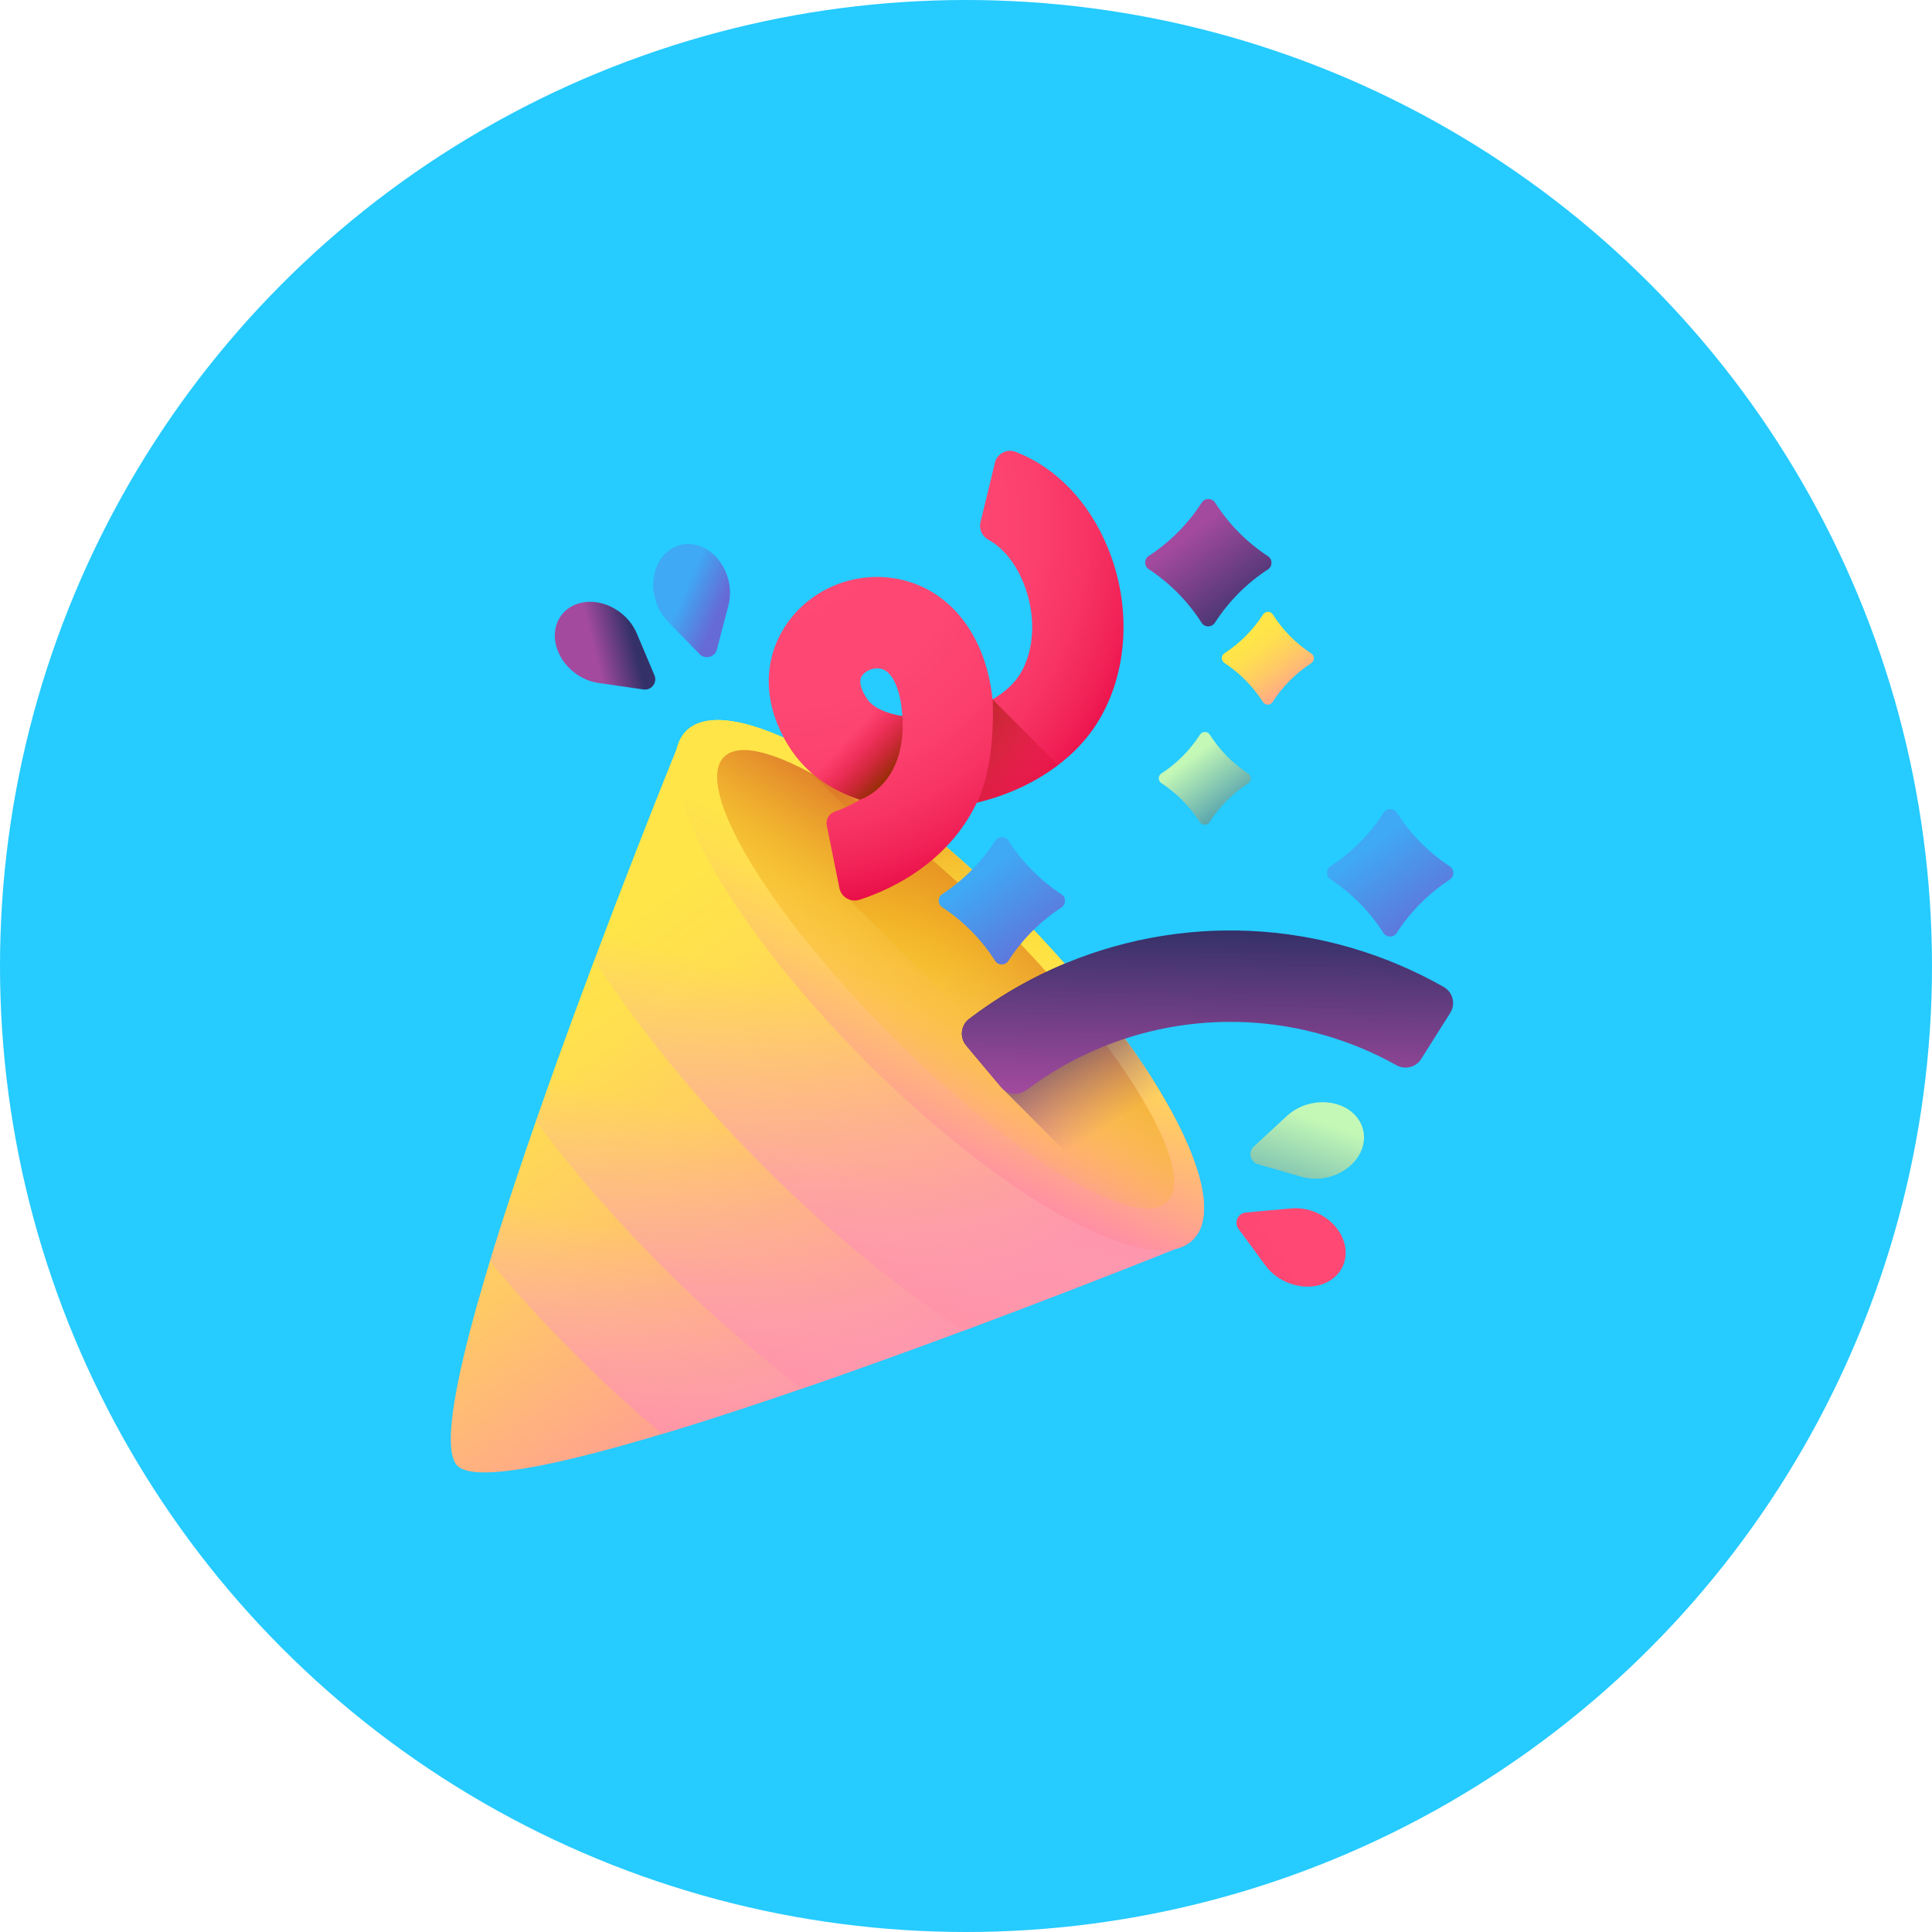<svg width="30" height="30" viewBox="0 0 30 30" fill="none" xmlns="http://www.w3.org/2000/svg">
<circle cx="15" cy="15" r="15" fill="#26CBFF"/>
<path d="M18.526 19.248C18.472 19.302 18.407 19.342 18.331 19.37L18.254 19.393C18.254 19.393 7.907 23.568 7.102 22.76C6.298 21.953 10.51 11.621 10.51 11.621L10.534 11.544C10.562 11.468 10.602 11.403 10.656 11.349C11.3 10.708 13.583 11.956 15.757 14.137C17.93 16.318 19.17 18.607 18.526 19.248Z" fill="url(#paint0_linear_114_6931)"/>
<path d="M17.882 19.541C17.338 19.757 16.247 20.184 14.96 20.663C14.172 20.956 13.311 21.267 12.456 21.561C11.708 21.818 10.966 22.062 10.281 22.267C9.811 21.872 9.343 21.443 8.885 20.983C8.427 20.524 8 20.055 7.607 19.583C7.815 18.899 8.061 18.157 8.321 17.411C8.618 16.557 8.932 15.697 9.228 14.91C9.711 13.624 10.143 12.536 10.361 11.992C11.749 12.745 13.232 13.858 14.629 15.26C16.026 16.662 17.134 18.15 17.882 19.541Z" fill="url(#paint1_linear_114_6931)"/>
<path d="M18.526 19.248C18.472 19.302 18.407 19.342 18.331 19.37L18.254 19.393C18.254 19.393 18.12 19.447 17.882 19.541C17.338 19.757 16.247 20.184 14.96 20.663C14.172 20.956 13.311 21.267 12.456 21.561C11.712 21.001 10.967 20.353 10.245 19.628C9.523 18.904 8.879 18.156 8.321 17.411C8.618 16.557 8.932 15.697 9.228 14.91C9.711 13.624 10.143 12.536 10.361 11.992C10.456 11.754 10.51 11.62 10.51 11.62L10.533 11.544C10.562 11.468 10.602 11.403 10.656 11.349C11.3 10.708 13.583 11.956 15.757 14.137C17.93 16.319 19.17 18.607 18.526 19.248Z" fill="url(#paint2_linear_114_6931)"/>
<path d="M18.526 19.248C18.472 19.302 18.407 19.342 18.331 19.37L18.254 19.393C18.254 19.393 18.12 19.447 17.882 19.541C17.338 19.757 16.247 20.184 14.96 20.663C13.912 19.973 12.838 19.098 11.812 18.068C10.785 17.038 9.915 15.961 9.228 14.91C9.711 13.624 10.143 12.536 10.361 11.992C10.456 11.754 10.51 11.62 10.51 11.62L10.534 11.544C10.562 11.468 10.602 11.403 10.656 11.349C11.3 10.708 13.583 11.956 15.757 14.137C17.93 16.318 19.17 18.607 18.526 19.248Z" fill="url(#paint3_linear_114_6931)"/>
<path d="M18.526 19.248C17.882 19.89 15.598 18.641 13.425 16.46C11.252 14.279 10.012 11.991 10.656 11.349C11.3 10.708 13.583 11.956 15.757 14.137C17.93 16.318 19.17 18.607 18.526 19.248Z" fill="url(#paint4_linear_114_6931)"/>
<path d="M18.125 18.66C17.649 19.134 15.723 17.972 13.822 16.064C11.922 14.157 10.767 12.227 11.242 11.753C11.718 11.279 13.644 12.441 15.545 14.348C17.445 16.256 18.6 18.186 18.125 18.66Z" fill="url(#paint5_linear_114_6931)"/>
<path d="M18.526 19.248C19.17 18.607 17.93 16.318 15.757 14.137C14.482 12.858 13.17 11.9 12.173 11.456C12.212 11.527 12.255 11.598 12.304 11.669C12.383 11.782 12.475 11.886 12.579 11.98L13.131 12.535C13.067 12.564 13.009 12.587 12.96 12.604C12.872 12.636 12.82 12.726 12.838 12.818L13.034 13.788C13.051 13.874 13.111 13.939 13.186 13.967L18.485 19.285C18.499 19.273 18.513 19.261 18.526 19.248Z" fill="url(#paint6_linear_114_6931)"/>
<path d="M15.003 16.234L15.545 16.882L18.07 19.416C18.262 19.41 18.418 19.356 18.526 19.248C19.088 18.688 18.213 16.869 16.532 14.964C16.009 15.183 15.51 15.469 15.049 15.821C14.919 15.92 14.898 16.108 15.003 16.234Z" fill="url(#paint7_linear_114_6931)"/>
<path d="M15.545 16.882L15.003 16.234C14.898 16.108 14.919 15.92 15.049 15.821C16.728 14.539 18.913 14.122 20.953 14.709C21.467 14.857 21.958 15.064 22.419 15.326C22.561 15.407 22.607 15.591 22.519 15.729L22.068 16.444C21.987 16.573 21.818 16.615 21.684 16.541C21.331 16.343 20.954 16.186 20.561 16.073C18.966 15.614 17.258 15.934 15.938 16.927C15.816 17.019 15.643 16.999 15.545 16.882Z" fill="url(#paint8_linear_114_6931)"/>
<path d="M10.862 10.156L10.37 9.65C10.147 9.421 10.08 9.051 10.21 8.77C10.361 8.444 10.724 8.349 11.017 8.558C11.268 8.738 11.392 9.093 11.311 9.402L11.132 10.085C11.101 10.206 10.949 10.246 10.862 10.156Z" fill="url(#paint9_linear_114_6931)"/>
<path d="M9.992 10.706L9.293 10.605C8.976 10.559 8.698 10.307 8.63 10.005C8.551 9.654 8.781 9.357 9.14 9.345C9.449 9.334 9.763 9.54 9.888 9.835L10.162 10.485C10.211 10.6 10.115 10.724 9.992 10.706Z" fill="url(#paint10_linear_114_6931)"/>
<path d="M19.347 18.828L20.05 18.764C20.369 18.735 20.698 18.916 20.834 19.194C20.992 19.517 20.838 19.859 20.492 19.954C20.193 20.036 19.84 19.909 19.65 19.651L19.232 19.082C19.158 18.982 19.222 18.839 19.347 18.828Z" fill="url(#paint11_linear_114_6931)"/>
<path d="M19.467 17.805L19.986 17.326C20.221 17.109 20.592 17.052 20.869 17.189C21.192 17.348 21.278 17.714 21.061 18C20.875 18.248 20.517 18.362 20.21 18.273L19.531 18.077C19.412 18.042 19.376 17.89 19.467 17.805Z" fill="url(#paint12_linear_114_6931)"/>
<path d="M13.345 13.972C13.208 14.016 13.062 13.93 13.034 13.788L12.839 12.818C12.82 12.726 12.872 12.636 12.96 12.604C13.063 12.568 13.206 12.509 13.353 12.418C12.907 12.271 12.544 12.015 12.304 11.669C11.851 11.015 11.816 10.279 12.209 9.699C12.598 9.125 13.317 8.845 13.999 9.002C14.743 9.174 15.267 9.826 15.398 10.745C15.404 10.784 15.409 10.822 15.413 10.86C15.595 10.753 15.743 10.621 15.836 10.473C16.07 10.099 16.092 9.54 15.892 9.05C15.766 8.739 15.57 8.501 15.349 8.382C15.251 8.328 15.198 8.218 15.225 8.109L15.449 7.186C15.483 7.045 15.633 6.964 15.769 7.016C16.395 7.256 16.91 7.789 17.206 8.515C17.578 9.427 17.514 10.466 17.038 11.225C16.663 11.826 15.969 12.274 15.167 12.464C14.987 12.841 14.718 13.171 14.364 13.442C13.987 13.732 13.596 13.891 13.345 13.972ZM13.623 10.378C13.531 10.378 13.431 10.424 13.383 10.495C13.312 10.601 13.407 10.769 13.47 10.86C13.556 10.985 13.758 11.079 14.012 11.12C14.008 11.064 14.002 11.006 13.994 10.946C13.948 10.629 13.831 10.419 13.68 10.384C13.662 10.38 13.643 10.378 13.623 10.378Z" fill="url(#paint13_radial_114_6931)"/>
<path d="M16.43 11.88L15.413 10.86C15.413 10.86 15.478 11.845 15.167 12.464C15.64 12.352 16.075 12.15 16.43 11.88Z" fill="url(#paint14_linear_114_6931)"/>
<path d="M13.47 10.86C13.424 10.794 13.36 10.685 13.358 10.591L11.937 10.588C11.94 10.948 12.062 11.32 12.304 11.669C12.544 12.015 12.907 12.271 13.353 12.418C13.353 12.418 14.081 12.197 14.012 11.12C13.758 11.079 13.556 10.985 13.47 10.86Z" fill="url(#paint15_linear_114_6931)"/>
<path d="M16.482 14.091C16.152 14.306 15.871 14.589 15.658 14.921C15.61 14.995 15.499 14.995 15.452 14.92C15.24 14.588 14.96 14.304 14.631 14.088C14.557 14.04 14.558 13.931 14.631 13.883C14.961 13.668 15.242 13.385 15.455 13.054C15.503 12.98 15.614 12.98 15.661 13.055C15.873 13.386 16.154 13.671 16.483 13.887C16.556 13.935 16.555 14.044 16.482 14.091Z" fill="url(#paint16_linear_114_6931)"/>
<path d="M22.512 13.658C22.183 13.873 21.901 14.156 21.688 14.487C21.64 14.562 21.53 14.561 21.482 14.487C21.27 14.155 20.99 13.871 20.661 13.654C20.588 13.607 20.588 13.497 20.661 13.45C20.991 13.235 21.272 12.952 21.485 12.621C21.533 12.546 21.644 12.546 21.692 12.621C21.903 12.953 22.184 13.237 22.513 13.453C22.586 13.501 22.586 13.61 22.512 13.658Z" fill="url(#paint17_linear_114_6931)"/>
<path d="M19.688 8.842C19.359 9.056 19.077 9.34 18.864 9.671C18.816 9.745 18.706 9.745 18.658 9.67C18.446 9.338 18.166 9.054 17.837 8.838C17.764 8.79 17.764 8.681 17.837 8.633C18.167 8.419 18.448 8.135 18.661 7.804C18.709 7.73 18.82 7.73 18.868 7.805C19.079 8.137 19.36 8.421 19.689 8.637C19.762 8.685 19.762 8.794 19.688 8.842Z" fill="url(#paint18_linear_114_6931)"/>
<path d="M19.383 12.163C19.142 12.319 18.937 12.526 18.782 12.767C18.747 12.821 18.666 12.821 18.632 12.767C18.477 12.525 18.273 12.318 18.033 12.16C17.98 12.125 17.98 12.046 18.033 12.011C18.274 11.854 18.479 11.648 18.634 11.406C18.669 11.352 18.75 11.352 18.785 11.407C18.939 11.649 19.143 11.856 19.383 12.013C19.436 12.048 19.436 12.128 19.383 12.163Z" fill="url(#paint19_linear_114_6931)"/>
<path d="M20.362 10.297C20.122 10.453 19.916 10.66 19.761 10.901C19.726 10.955 19.645 10.955 19.611 10.901C19.456 10.659 19.252 10.452 19.012 10.294C18.959 10.259 18.959 10.18 19.012 10.145C19.253 9.988 19.458 9.782 19.613 9.541C19.648 9.486 19.729 9.486 19.764 9.541C19.918 9.783 20.122 9.99 20.362 10.148C20.415 10.182 20.415 10.262 20.362 10.297Z" fill="url(#paint20_linear_114_6931)"/>
<defs>
<linearGradient id="paint0_linear_114_6931" x1="9.044" y1="14.76" x2="13.649" y2="21.387" gradientUnits="userSpaceOnUse">
<stop stop-color="#FFE548"/>
<stop offset="0.176" stop-color="#FFDE50"/>
<stop offset="0.445" stop-color="#FFCA65"/>
<stop offset="0.771" stop-color="#FFAA87"/>
<stop offset="1" stop-color="#FF90A4"/>
</linearGradient>
<linearGradient id="paint1_linear_114_6931" x1="12.631" y1="19.955" x2="11.742" y2="23.085" gradientUnits="userSpaceOnUse">
<stop stop-color="#FBA5C2" stop-opacity="0"/>
<stop offset="0.386" stop-color="#FCA0BA" stop-opacity="0.386"/>
<stop offset="0.974" stop-color="#FF91A5" stop-opacity="0.974"/>
<stop offset="1" stop-color="#FF90A4"/>
</linearGradient>
<linearGradient id="paint2_linear_114_6931" x1="13.524" y1="18.088" x2="12.423" y2="22.038" gradientUnits="userSpaceOnUse">
<stop stop-color="#FBA5C2" stop-opacity="0"/>
<stop offset="0.386" stop-color="#FCA0BA" stop-opacity="0.386"/>
<stop offset="0.974" stop-color="#FF91A5" stop-opacity="0.974"/>
<stop offset="1" stop-color="#FF90A4"/>
</linearGradient>
<linearGradient id="paint3_linear_114_6931" x1="14.255" y1="15.943" x2="12.88" y2="20.439" gradientUnits="userSpaceOnUse">
<stop stop-color="#FBA5C2" stop-opacity="0"/>
<stop offset="0.386" stop-color="#FCA0BA" stop-opacity="0.386"/>
<stop offset="0.974" stop-color="#FF91A5" stop-opacity="0.974"/>
<stop offset="1" stop-color="#FF90A4"/>
</linearGradient>
<linearGradient id="paint4_linear_114_6931" x1="15.037" y1="14.292" x2="13.581" y2="17.568" gradientUnits="userSpaceOnUse">
<stop stop-color="#FFE548"/>
<stop offset="0.176" stop-color="#FFDE50"/>
<stop offset="0.445" stop-color="#FFCA65"/>
<stop offset="0.771" stop-color="#FFAA87"/>
<stop offset="1" stop-color="#FF90A4"/>
</linearGradient>
<linearGradient id="paint5_linear_114_6931" x1="13.663" y1="16.768" x2="15.719" y2="13.619" gradientUnits="userSpaceOnUse">
<stop stop-color="#FFD00D" stop-opacity="0"/>
<stop offset="1" stop-color="#DB722B"/>
</linearGradient>
<linearGradient id="paint6_linear_114_6931" x1="15.568" y1="15.387" x2="14.283" y2="11.444" gradientUnits="userSpaceOnUse">
<stop stop-color="#FFD00D" stop-opacity="0"/>
<stop offset="1" stop-color="#DB722B"/>
</linearGradient>
<linearGradient id="paint7_linear_114_6931" x1="17.095" y1="17.562" x2="16.058" y2="15.858" gradientUnits="userSpaceOnUse">
<stop stop-color="#A34A9E" stop-opacity="0"/>
<stop offset="1" stop-color="#343168"/>
</linearGradient>
<linearGradient id="paint8_linear_114_6931" x1="18.727" y1="17.03" x2="18.775" y2="14.431" gradientUnits="userSpaceOnUse">
<stop stop-color="#A34A9E"/>
<stop offset="1" stop-color="#343168"/>
</linearGradient>
<linearGradient id="paint9_linear_114_6931" x1="10.611" y1="9.215" x2="11.182" y2="9.463" gradientUnits="userSpaceOnUse">
<stop stop-color="#3FA9F5"/>
<stop offset="1" stop-color="#666AD6"/>
</linearGradient>
<linearGradient id="paint10_linear_114_6931" x1="9.232" y1="10.107" x2="9.836" y2="9.956" gradientUnits="userSpaceOnUse">
<stop stop-color="#A34A9E"/>
<stop offset="1" stop-color="#343168"/>
</linearGradient>
<linearGradient id="paint11_linear_114_6931" x1="20.18" y1="19.239" x2="18.686" y2="20.14" gradientUnits="userSpaceOnUse">
<stop stop-color="#FF4974"/>
<stop offset="0.45" stop-color="#FE4773"/>
<stop offset="0.629" stop-color="#FC406D"/>
<stop offset="0.76" stop-color="#F73464"/>
<stop offset="0.868" stop-color="#F12257"/>
<stop offset="0.961" stop-color="#E80C46"/>
<stop offset="1" stop-color="#E4003D"/>
</linearGradient>
<linearGradient id="paint12_linear_114_6931" x1="20.449" y1="17.387" x2="19.752" y2="19.383" gradientUnits="userSpaceOnUse">
<stop stop-color="#C4F8B6"/>
<stop offset="1" stop-color="#3B8EAC"/>
</linearGradient>
<radialGradient id="paint13_radial_114_6931" cx="0" cy="0" r="1" gradientUnits="userSpaceOnUse" gradientTransform="translate(12.154 8.16) rotate(0.115) scale(6.245)">
<stop stop-color="#FF4974"/>
<stop offset="0.45" stop-color="#FE4773"/>
<stop offset="0.629" stop-color="#FC406D"/>
<stop offset="0.76" stop-color="#F73464"/>
<stop offset="0.868" stop-color="#F12257"/>
<stop offset="0.961" stop-color="#E80C46"/>
<stop offset="1" stop-color="#E4003D"/>
</radialGradient>
<linearGradient id="paint14_linear_114_6931" x1="16.601" y1="12.613" x2="14.35" y2="10.984" gradientUnits="userSpaceOnUse">
<stop stop-color="#E4003D" stop-opacity="0"/>
<stop offset="0.343" stop-color="#CD0E2D" stop-opacity="0.343"/>
<stop offset="1" stop-color="#972E07"/>
</linearGradient>
<linearGradient id="paint15_linear_114_6931" x1="13.185" y1="11.45" x2="13.815" y2="12.034" gradientUnits="userSpaceOnUse">
<stop stop-color="#E4003D" stop-opacity="0"/>
<stop offset="0.343" stop-color="#CD0E2D" stop-opacity="0.343"/>
<stop offset="1" stop-color="#972E07"/>
</linearGradient>
<linearGradient id="paint16_linear_114_6931" x1="15.236" y1="13.561" x2="16.273" y2="14.95" gradientUnits="userSpaceOnUse">
<stop stop-color="#3FA9F5"/>
<stop offset="1" stop-color="#666AD6"/>
</linearGradient>
<linearGradient id="paint17_linear_114_6931" x1="21.266" y1="13.128" x2="22.304" y2="14.518" gradientUnits="userSpaceOnUse">
<stop stop-color="#3FA9F5"/>
<stop offset="1" stop-color="#666AD6"/>
</linearGradient>
<linearGradient id="paint18_linear_114_6931" x1="18.443" y1="8.312" x2="19.48" y2="9.701" gradientUnits="userSpaceOnUse">
<stop stop-color="#A34A9E"/>
<stop offset="1" stop-color="#343168"/>
</linearGradient>
<linearGradient id="paint19_linear_114_6931" x1="18.474" y1="11.777" x2="19.231" y2="12.79" gradientUnits="userSpaceOnUse">
<stop stop-color="#C4F8B6"/>
<stop offset="1" stop-color="#3B8EAC"/>
</linearGradient>
<linearGradient id="paint20_linear_114_6931" x1="19.454" y1="9.911" x2="20.21" y2="10.924" gradientUnits="userSpaceOnUse">
<stop stop-color="#FFE548"/>
<stop offset="0.176" stop-color="#FFDE50"/>
<stop offset="0.445" stop-color="#FFCA65"/>
<stop offset="0.771" stop-color="#FFAA87"/>
<stop offset="1" stop-color="#FF90A4"/>
</linearGradient>
</defs>
</svg>
